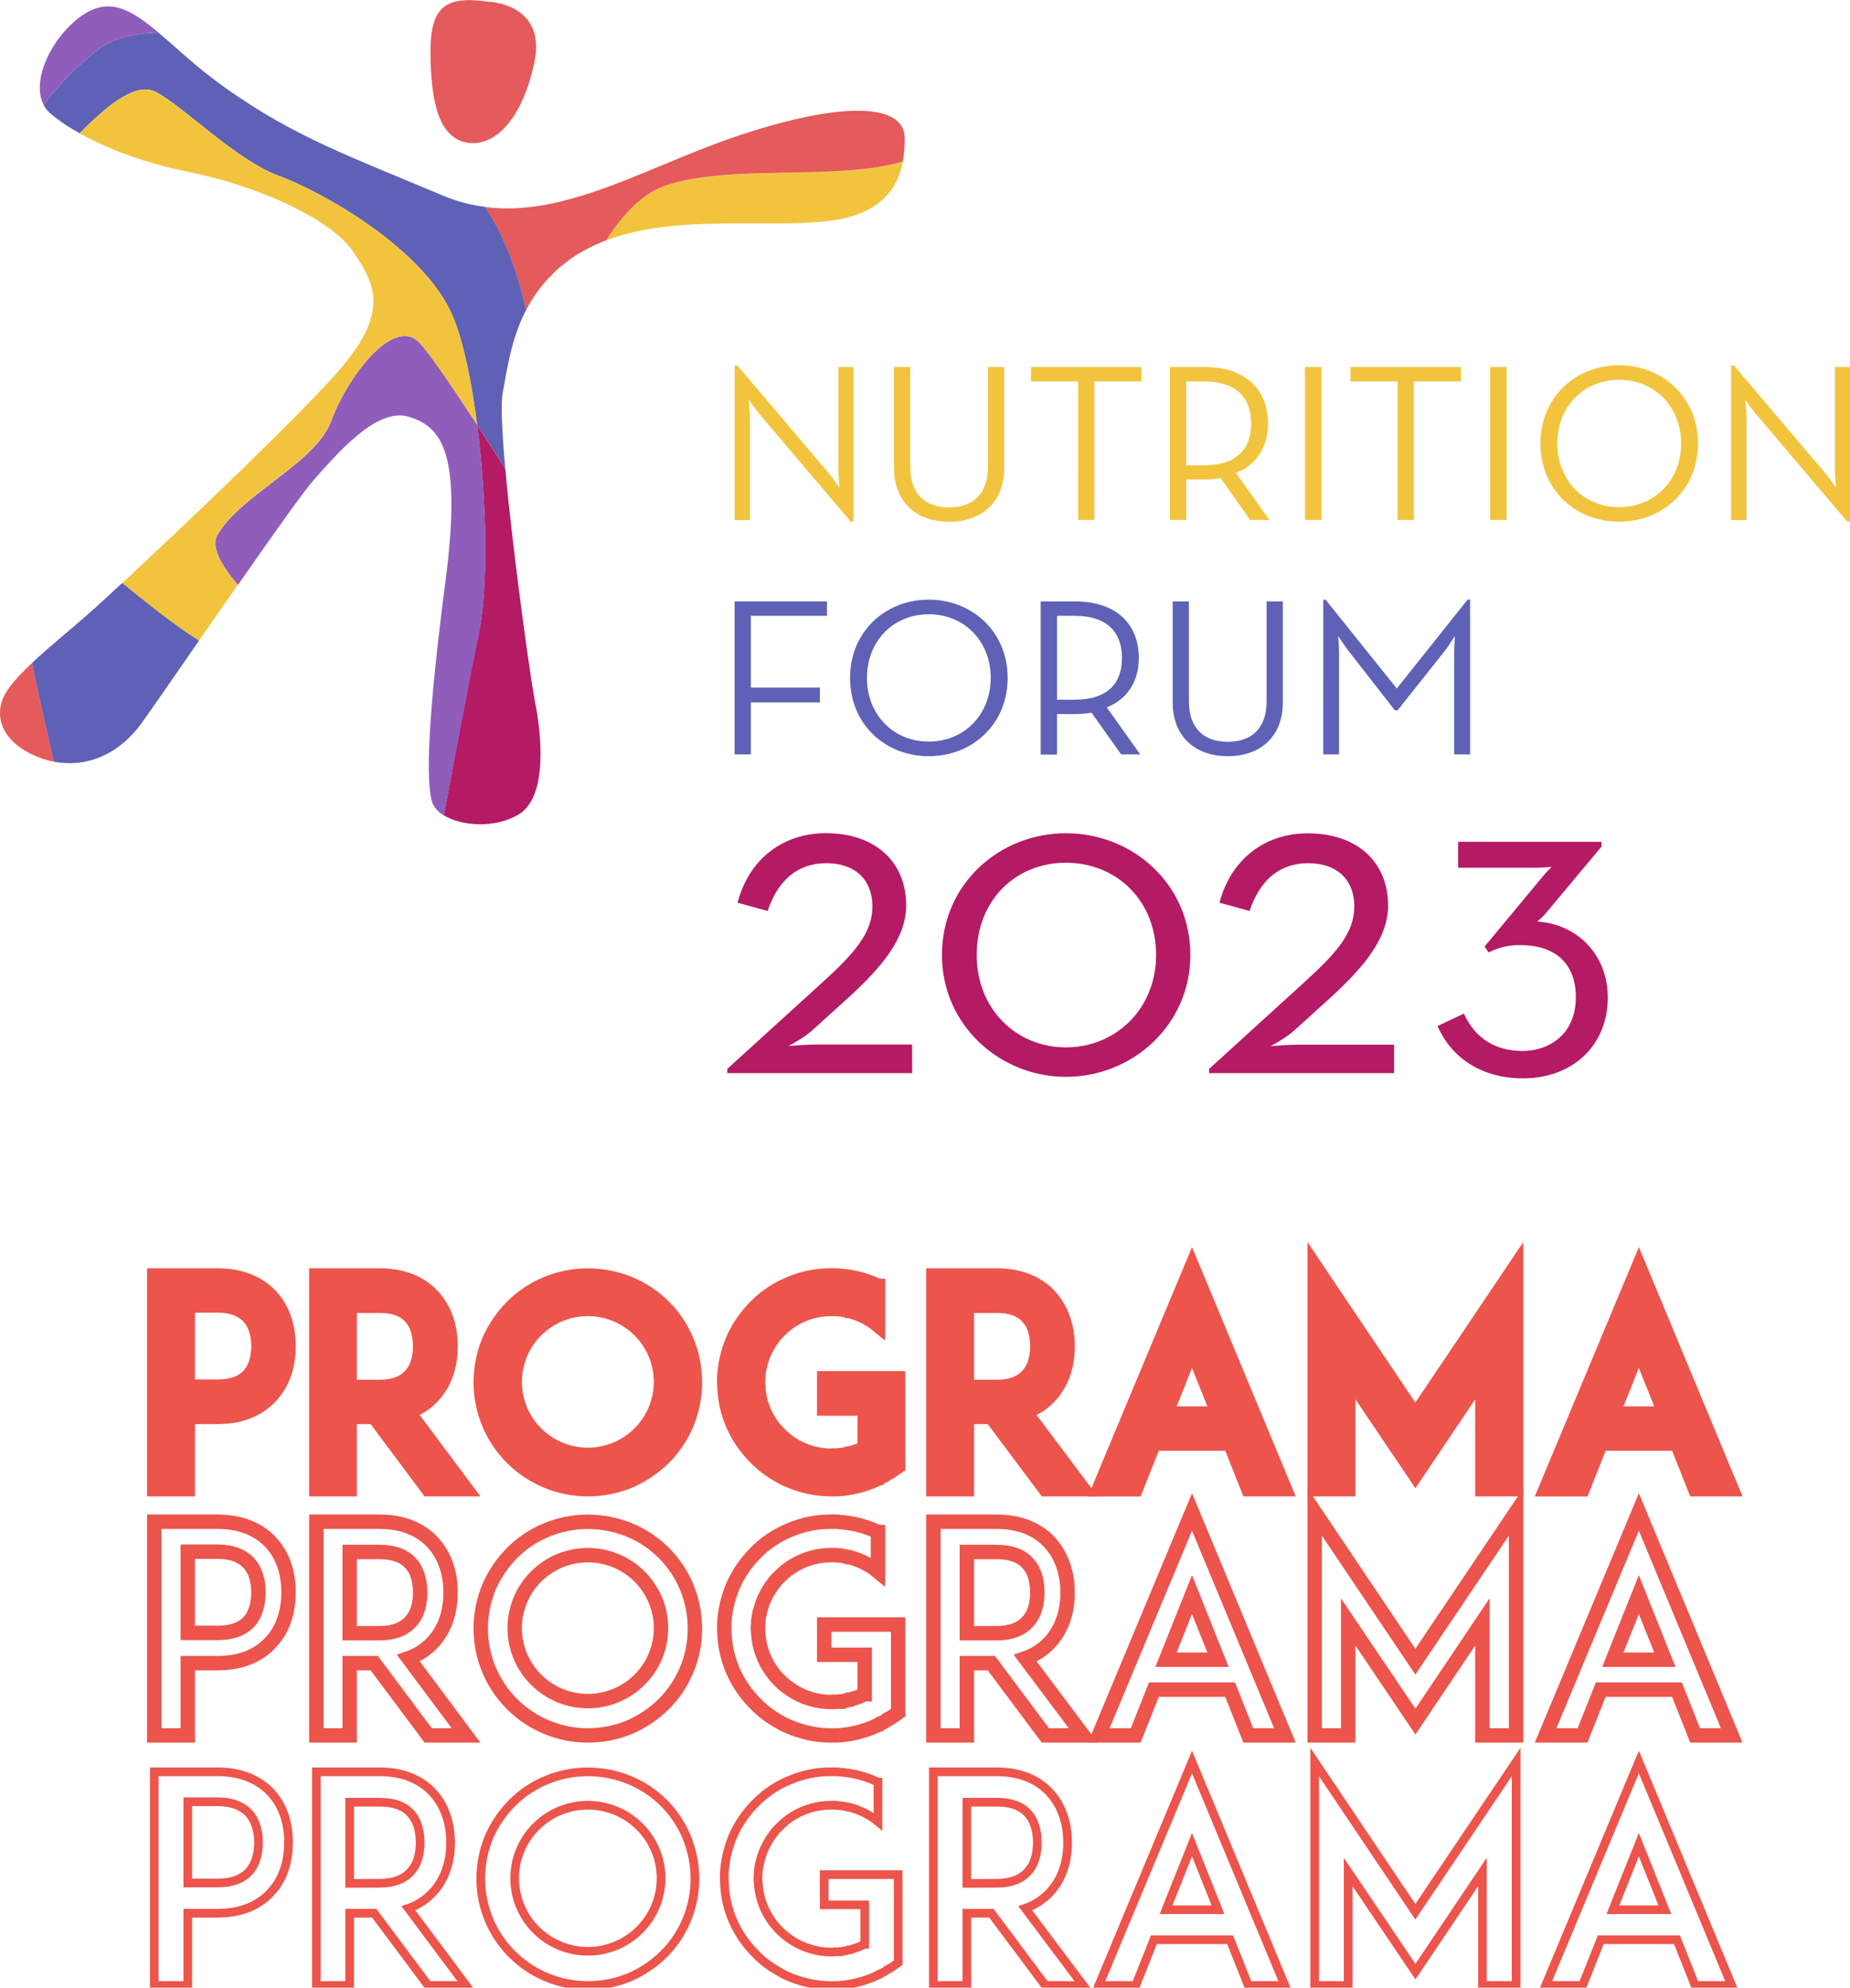 <svg width="335" height="360" viewBox="0 0 335 360" fill="none" xmlns="http://www.w3.org/2000/svg">
<g clip-path="url(#clip0_5_284)">
<path d="M33.062 320.902H39.44C44.561 320.902 47.541 322.993 49.109 324.712C51.199 327.009 52.245 330.082 52.245 333.682C52.245 337.282 51.199 340.411 49.109 342.652C47.541 344.427 44.586 346.513 39.44 346.513H34.002V359.604H27.936V320.902H33.062ZM46.812 333.682C46.812 332.178 46.495 329.977 45.083 328.413C43.832 327.059 41.947 326.327 39.44 326.327H34.002V341.037H39.44C41.946 341.037 43.827 340.359 45.083 339.002C46.495 337.438 46.812 335.246 46.812 333.682Z" stroke="#ED544B" stroke-width="1.57" stroke-miterlimit="10"/>
<path d="M84.392 359.604H77.542L67.768 346.513H63.315V359.604H57.285V320.902H68.788C73.909 320.902 76.889 322.993 78.457 324.763C80.497 327.009 81.593 330.137 81.593 333.732C81.593 337.327 80.497 340.411 78.457 342.652C77.234 344.004 75.688 345.027 73.964 345.625L84.392 359.604ZM68.763 341.088C71.275 341.088 73.155 340.356 74.356 339.002C75.818 337.438 76.08 335.246 76.08 333.732C76.08 332.218 75.818 329.977 74.356 328.413C73.155 327.059 71.27 326.407 68.763 326.407H63.315V341.113L68.763 341.088Z" stroke="#ED544B" stroke-width="1.57" stroke-miterlimit="10"/>
<path d="M98.921 358.09C95.403 356.613 92.4 354.132 90.289 350.96C88.179 347.787 87.054 344.063 87.056 340.255C87.055 337.659 87.568 335.088 88.563 332.689C89.566 330.4 90.984 328.314 92.745 326.537C94.51 324.775 96.605 323.374 98.911 322.416C101.298 321.419 103.861 320.907 106.449 320.912C109.049 320.913 111.624 321.425 114.027 322.416C118.685 324.351 122.388 328.043 124.329 332.689C125.323 335.089 125.835 337.659 125.837 340.255C125.841 342.837 125.329 345.394 124.329 347.776C123.369 350.077 121.965 352.167 120.198 353.928C118.415 355.684 116.323 357.098 114.027 358.1C111.625 359.094 109.049 359.605 106.449 359.604C103.863 359.606 101.303 359.092 98.921 358.09ZM97.041 330.864C94.882 333.035 93.544 335.885 93.254 338.929C92.965 341.974 93.741 345.024 95.451 347.562C97.162 350.099 99.701 351.967 102.636 352.847C105.571 353.727 108.722 353.565 111.551 352.389C114.38 351.213 116.714 349.095 118.154 346.396C119.594 343.697 120.053 340.583 119.451 337.585C118.85 334.586 117.226 331.888 114.855 329.95C112.484 328.012 109.514 326.953 106.449 326.954C104.7 326.955 102.968 327.301 101.354 327.972C99.739 328.643 98.273 329.626 97.041 330.864Z" stroke="#ED544B" stroke-width="1.57" stroke-miterlimit="10"/>
<path d="M162.643 344.999V355.483L161.281 356.42C161.231 356.42 161.231 356.42 161.176 356.475C161.119 356.528 161.047 356.563 160.97 356.576C160.914 356.631 160.864 356.681 160.814 356.681C160.789 356.713 160.757 356.739 160.72 356.758C160.684 356.776 160.644 356.786 160.603 356.786C160.543 356.851 160.471 356.904 160.392 356.942C160.342 356.997 160.291 356.997 160.236 357.047C160.181 357.097 160.13 357.097 160.08 357.152C160.03 357.207 159.924 357.202 159.819 357.257C159.713 357.313 159.713 357.308 159.663 357.358C159.592 357.424 159.499 357.462 159.402 357.463L159.296 357.568H159.191C159.111 357.632 159.023 357.684 158.929 357.724C158.824 357.779 158.668 357.829 158.562 357.879L158.512 357.934C156.316 358.912 153.958 359.478 151.557 359.604H150.552C148.471 359.614 146.404 359.275 144.436 358.601H144.381C144.175 358.551 144.019 358.446 143.808 358.396L143.024 358.08C142.367 357.831 141.738 357.517 141.144 357.142C139.553 356.296 138.107 355.205 136.858 353.908C135.073 352.152 133.65 350.066 132.666 347.766C131.913 345.989 131.438 344.107 131.259 342.186C131.204 341.559 131.154 340.877 131.154 340.255V339.253C131.29 336.994 131.8 334.773 132.661 332.68C133.656 330.384 135.076 328.297 136.848 326.528C138.598 324.746 140.697 323.343 143.014 322.406C145.393 321.383 147.961 320.87 150.552 320.902H151.557C151.717 320.893 151.876 320.911 152.029 320.957C154.286 321.104 156.498 321.651 158.562 322.572C158.562 322.586 158.568 322.6 158.579 322.611C158.589 322.621 158.603 322.627 158.618 322.627L158.929 322.782H158.985V329.927C158.185 329.263 157.306 328.702 156.366 328.257C155.593 327.894 154.789 327.597 153.964 327.37C153.936 327.373 153.908 327.37 153.881 327.362C153.854 327.353 153.829 327.339 153.808 327.32H153.653C153.597 327.27 153.547 327.27 153.442 327.27C153.401 327.265 153.363 327.245 153.336 327.214C153.13 327.164 152.864 327.164 152.658 327.109H152.552C152.502 327.109 152.396 327.059 152.341 327.059H152.266C152.192 327.067 152.117 327.049 152.055 327.009H151.582C151.532 327.009 151.482 326.954 151.426 326.954H150.592C148.171 326.928 145.792 327.58 143.722 328.834C143.642 328.896 143.554 328.948 143.461 328.989C142.617 329.512 141.845 330.142 141.164 330.865C140.924 331.079 140.696 331.307 140.481 331.546C140.481 331.56 140.476 331.572 140.466 331.582C140.457 331.591 140.444 331.597 140.431 331.597C140.187 331.896 139.96 332.209 139.752 332.534L139.647 332.639L139.33 333.111C139.277 333.168 139.242 333.239 139.23 333.316C138.465 334.536 137.916 335.877 137.606 337.282C137.556 337.332 137.556 337.332 137.556 337.388C137.442 337.904 137.355 338.426 137.295 338.952V339.523C137.249 339.765 137.23 340.01 137.24 340.255C137.233 340.482 137.251 340.709 137.295 340.932C137.343 341.919 137.5 342.898 137.762 343.85C138.552 346.636 140.229 349.089 142.54 350.839C144.851 352.59 147.671 353.542 150.572 353.552H150.939C150.967 353.555 150.995 353.552 151.022 353.544C151.049 353.535 151.074 353.521 151.095 353.502H151.879C151.879 353.447 151.929 353.447 151.984 353.447H152.296C152.663 353.397 153.08 353.291 153.447 353.241C153.497 353.241 153.497 353.241 153.552 353.186C153.625 353.194 153.697 353.176 153.758 353.136H153.919C153.94 353.117 153.964 353.102 153.991 353.093C154.018 353.085 154.047 353.082 154.075 353.086C154.134 353.042 154.208 353.023 154.281 353.031C154.321 353.027 154.358 353.009 154.386 352.981C155.129 352.778 155.849 352.498 156.532 352.143H156.582V344.999H149.25V339.523H162.633L162.643 344.999Z" stroke="#ED544B" stroke-width="1.57" stroke-miterlimit="10"/>
<path d="M196.147 359.604H189.298L179.523 346.513H175.081V359.604H169.015V320.902H180.518C185.639 320.902 188.619 322.993 190.187 324.763C192.228 327.009 193.323 330.137 193.323 333.732C193.323 337.327 192.228 340.411 190.187 342.652C188.955 344.008 187.399 345.03 185.664 345.625L196.147 359.604ZM180.518 341.088C183.031 341.088 184.906 340.356 186.112 339.002C187.574 337.438 187.835 335.246 187.835 333.732C187.835 332.218 187.574 329.977 186.112 328.413C184.906 327.059 183.026 326.407 180.518 326.407H175.081V341.113L180.518 341.088Z" stroke="#ED544B" stroke-width="1.57" stroke-miterlimit="10"/>
<path d="M222.752 351.311H208.952L205.656 359.604H198.967L215.852 319.132L232.672 359.604H226.044L222.752 351.311ZM220.556 345.886L215.852 334.098L211.148 345.886H220.556Z" stroke="#ED544B" stroke-width="1.57" stroke-miterlimit="10"/>
<path d="M268.438 359.604V339.047L256.307 357.097L244.13 339.047V359.604H238.064V319.132L256.292 346.252L274.539 319.132V359.604H268.438Z" stroke="#ED544B" stroke-width="1.57" stroke-miterlimit="10"/>
<path d="M303.667 351.311H289.867L286.57 359.604H279.881L296.767 319.132L313.582 359.604H306.958L303.667 351.311ZM301.471 345.886L296.767 334.098L292.063 345.886H301.471Z" stroke="#ED544B" stroke-width="1.57" stroke-miterlimit="10"/>
<path d="M33.062 275.612H39.44C44.561 275.612 47.541 277.698 49.109 279.422C51.199 281.714 52.245 284.792 52.245 288.392C52.245 291.992 51.199 295.121 49.109 297.362C47.541 299.137 44.586 301.223 39.44 301.223H34.002V314.314H27.936V275.612H33.062ZM46.807 288.392C46.807 286.888 46.495 284.687 45.083 283.123C43.832 281.769 41.947 281.037 39.44 281.037H34.002V295.742H39.44C41.946 295.742 43.827 295.074 45.083 293.737C46.495 292.148 46.807 289.956 46.807 288.392Z" stroke="#ED544B" stroke-width="2.61" stroke-miterlimit="10"/>
<path d="M84.392 314.314H77.542L67.768 301.223H63.315V314.314H57.285V275.612H68.788C73.909 275.612 76.889 277.698 78.457 279.472C80.497 281.714 81.593 284.847 81.593 288.442C81.593 292.037 80.497 295.121 78.457 297.362C77.234 298.714 75.688 299.737 73.964 300.335L84.392 314.314ZM68.763 295.798C71.275 295.798 73.155 295.066 74.356 293.712C75.818 292.148 76.08 289.956 76.08 288.442C76.08 286.928 75.818 284.687 74.356 283.123C73.155 281.769 71.27 281.092 68.763 281.092H63.315V295.798H68.763Z" stroke="#ED544B" stroke-width="2.61" stroke-miterlimit="10"/>
<path d="M98.921 312.8C95.403 311.321 92.4 308.84 90.29 305.667C88.179 302.493 87.054 298.769 87.056 294.96C87.055 292.366 87.568 289.796 88.563 287.399C89.565 285.109 90.983 283.024 92.745 281.247C94.509 279.484 96.604 278.083 98.911 277.126C101.297 276.126 103.86 275.615 106.449 275.622C109.049 275.621 111.625 276.132 114.027 277.126C118.685 279.061 122.388 282.753 124.329 287.399C125.323 289.797 125.835 292.366 125.837 294.96C125.842 297.542 125.329 300.099 124.329 302.481C123.367 304.782 121.964 306.873 120.198 308.638C118.414 310.393 116.322 311.807 114.027 312.81C111.625 313.804 109.049 314.315 106.449 314.314C103.863 314.316 101.303 313.802 98.921 312.8ZM97.041 285.574C94.885 287.744 93.549 290.592 93.26 293.633C92.971 296.675 93.748 299.723 95.457 302.258C97.166 304.793 99.703 306.658 102.636 307.538C105.569 308.417 108.716 308.255 111.543 307.08C114.37 305.905 116.701 303.789 118.14 301.092C119.58 298.395 120.038 295.284 119.438 292.289C118.837 289.293 117.215 286.597 114.847 284.66C112.479 282.722 109.511 281.664 106.449 281.664C104.699 281.663 102.967 282.008 101.352 282.679C99.738 283.35 98.272 284.334 97.041 285.574Z" stroke="#ED544B" stroke-width="2.61" stroke-miterlimit="10"/>
<path d="M162.643 299.708V310.192L161.281 311.13C161.231 311.13 161.231 311.13 161.176 311.18C161.12 311.236 161.048 311.273 160.97 311.285C160.914 311.341 160.864 311.391 160.809 311.391C160.785 311.423 160.754 311.449 160.718 311.467C160.682 311.485 160.643 311.495 160.603 311.496C160.542 311.56 160.471 311.612 160.392 311.651C160.342 311.702 160.286 311.702 160.236 311.757C160.186 311.812 160.13 311.807 160.08 311.862C160.03 311.917 159.924 311.912 159.819 311.962C159.713 312.012 159.713 312.017 159.663 312.068C159.592 312.133 159.499 312.17 159.402 312.173L159.296 312.278H159.191C159.111 312.342 159.023 312.394 158.929 312.434C158.824 312.484 158.668 312.539 158.562 312.589L158.512 312.644C156.314 313.617 153.958 314.183 151.557 314.314H150.552C148.471 314.324 146.404 313.985 144.436 313.311H144.381C144.175 313.261 144.014 313.156 143.808 313.1L143.024 312.79C142.367 312.538 141.736 312.224 141.139 311.852C139.55 311.004 138.104 309.913 136.853 308.618C135.071 306.859 133.65 304.771 132.666 302.471C131.913 300.694 131.436 298.812 131.254 296.891C131.204 296.269 131.154 295.587 131.154 294.96V293.958C131.287 291.698 131.797 289.477 132.661 287.384C133.653 285.089 135.072 283.001 136.843 281.232C138.595 279.452 140.696 278.049 143.014 277.111C145.393 276.088 147.961 275.575 150.552 275.607H151.557C151.717 275.598 151.876 275.616 152.029 275.662C154.286 275.809 156.498 276.356 158.562 277.276C158.562 277.291 158.568 277.305 158.579 277.315C158.589 277.326 158.603 277.332 158.618 277.332L158.929 277.487H158.98V284.632C158.182 283.968 157.304 283.407 156.366 282.962C155.593 282.599 154.789 282.302 153.964 282.075C153.936 282.078 153.908 282.076 153.881 282.067C153.854 282.058 153.829 282.044 153.808 282.025H153.648C153.597 281.969 153.547 281.969 153.442 281.969C153.401 281.966 153.364 281.949 153.336 281.919C153.125 281.869 152.864 281.869 152.658 281.814H152.552C152.502 281.814 152.396 281.764 152.341 281.764H152.266C152.191 281.772 152.116 281.753 152.055 281.709H151.582C151.532 281.709 151.482 281.659 151.426 281.659H150.592C148.172 281.636 145.793 282.287 143.722 283.539C143.643 283.604 143.555 283.658 143.461 283.699C142.616 284.223 141.843 284.853 141.159 285.574C140.922 285.789 140.696 286.014 140.481 286.251C140.481 286.251 140.481 286.306 140.431 286.306C140.187 286.606 139.96 286.919 139.752 287.244L139.647 287.349L139.33 287.816C139.276 287.875 139.24 287.948 139.225 288.026C138.459 289.245 137.912 290.587 137.606 291.992C137.556 292.042 137.556 292.042 137.556 292.092C137.442 292.609 137.355 293.131 137.295 293.657V294.233C137.249 294.473 137.231 294.717 137.24 294.96C137.232 295.189 137.251 295.418 137.295 295.642C137.343 296.629 137.5 297.608 137.762 298.56C138.55 301.347 140.227 303.802 142.538 305.552C144.85 307.303 147.67 308.254 150.572 308.262H150.939C150.967 308.265 150.995 308.262 151.022 308.254C151.049 308.245 151.074 308.231 151.095 308.212H151.879C151.879 308.157 151.929 308.157 151.984 308.157H152.296C152.663 308.107 153.08 308.001 153.447 307.951C153.497 307.951 153.497 307.951 153.552 307.896C153.625 307.903 153.697 307.886 153.758 307.846H153.914C153.935 307.825 153.96 307.809 153.988 307.799C154.016 307.79 154.046 307.787 154.075 307.791C154.136 307.751 154.208 307.733 154.281 307.741C154.321 307.736 154.358 307.719 154.386 307.69C155.129 307.488 155.849 307.207 156.532 306.853H156.582V299.708H149.25V294.233H162.633L162.643 299.708Z" stroke="#ED544B" stroke-width="2.61" stroke-miterlimit="10"/>
<path d="M196.147 314.314H189.298L179.523 301.223H175.081V314.314H169.015V275.612H180.513C185.639 275.612 188.619 277.698 190.187 279.472C192.197 281.714 193.323 284.847 193.323 288.442C193.323 292.037 192.223 295.121 190.187 297.362C188.955 298.718 187.399 299.74 185.664 300.335L196.147 314.314ZM180.513 295.798C183.026 295.798 184.906 295.066 186.107 293.712C187.574 292.148 187.835 289.956 187.835 288.442C187.835 286.928 187.574 284.687 186.107 283.123C184.906 281.769 183.026 281.092 180.513 281.092H175.081V295.798H180.513Z" stroke="#ED544B" stroke-width="2.61" stroke-miterlimit="10"/>
<path d="M222.752 306.021H208.952L205.656 314.314H198.967L215.852 273.842L232.672 314.314H226.044L222.752 306.021ZM220.556 300.596L215.852 288.808L211.143 300.596H220.556Z" stroke="#ED544B" stroke-width="2.61" stroke-miterlimit="10"/>
<path d="M268.433 314.314V293.757L256.307 311.807L244.13 293.757V314.314H238.064V273.842L256.292 300.962L274.534 273.842V314.314H268.433Z" stroke="#ED544B" stroke-width="2.61" stroke-miterlimit="10"/>
<path d="M303.667 306.021H289.867L286.57 314.314H279.881L296.767 273.842L313.582 314.314H306.958L303.667 306.021ZM301.471 300.596L296.767 288.808L292.058 300.596H301.471Z" stroke="#ED544B" stroke-width="2.61" stroke-miterlimit="10"/>
<path d="M33.062 231.013H39.44C44.561 231.013 47.541 233.099 49.109 234.824C51.199 237.115 52.245 240.194 52.245 243.794C52.245 247.394 51.199 250.522 49.109 252.764C47.541 254.533 44.586 256.624 39.44 256.624H34.002V269.71H27.936V231.013H33.062ZM46.807 243.794C46.807 242.29 46.495 240.089 45.083 238.524C43.832 237.17 41.947 236.438 39.44 236.438H34.002V251.144H39.44C41.946 251.144 43.827 250.467 45.083 249.113C46.495 247.549 46.807 245.358 46.807 243.794Z" fill="#ED544B" stroke="#ED544B" stroke-width="2.61" stroke-miterlimit="10"/>
<path d="M84.392 269.71H77.542L67.768 256.624H63.315V269.71H57.285V231.013H68.788C73.909 231.013 76.889 233.099 78.457 234.874C80.497 237.115 81.593 240.244 81.593 243.844C81.593 247.444 80.497 250.522 78.457 252.764C77.234 254.116 75.688 255.138 73.964 255.737L84.392 269.71ZM68.763 251.199C71.275 251.199 73.155 250.467 74.356 249.113C75.818 247.549 76.08 245.358 76.08 243.844C76.08 242.33 75.818 240.089 74.356 238.524C73.155 237.17 71.27 236.489 68.763 236.489H63.315V251.199H68.763Z" fill="#ED544B" stroke="#ED544B" stroke-width="2.61" stroke-miterlimit="10"/>
<path d="M98.921 268.201C95.403 266.723 92.4 264.242 90.29 261.068C88.179 257.895 87.054 254.17 87.056 250.362C87.055 247.767 87.568 245.198 88.563 242.801C89.565 240.511 90.983 238.425 92.745 236.649C94.508 234.884 96.603 233.483 98.911 232.528C101.297 231.528 103.86 231.016 106.449 231.024C109.049 231.023 111.625 231.534 114.027 232.528C118.685 234.462 122.388 238.155 124.329 242.801C125.323 245.199 125.835 247.768 125.837 250.362C125.842 252.944 125.329 255.501 124.329 257.883C123.367 260.184 121.964 262.275 120.198 264.04C118.414 265.794 116.322 267.208 114.027 268.211C111.624 269.203 109.049 269.714 106.449 269.715C103.863 269.716 101.304 269.201 98.921 268.201ZM97.041 240.976C94.885 243.146 93.549 245.993 93.26 249.035C92.971 252.077 93.748 255.124 95.457 257.659C97.166 260.194 99.703 262.06 102.636 262.939C105.569 263.818 108.716 263.657 111.543 262.482C114.37 261.307 116.701 259.191 118.14 256.494C119.58 253.797 120.038 250.686 119.438 247.69C118.837 244.694 117.215 241.998 114.847 240.061C112.479 238.124 109.511 237.065 106.449 237.065C104.699 237.064 102.967 237.409 101.352 238.081C99.738 238.752 98.272 239.736 97.041 240.976Z" fill="#ED544B" stroke="#ED544B" stroke-width="2.61" stroke-miterlimit="10"/>
<path d="M162.643 255.11V265.594L161.281 266.532C161.231 266.532 161.231 266.532 161.176 266.582C161.12 266.638 161.048 266.675 160.97 266.687C160.914 266.742 160.864 266.792 160.809 266.792C160.785 266.824 160.754 266.85 160.718 266.868C160.682 266.887 160.643 266.897 160.603 266.898C160.542 266.961 160.471 267.014 160.392 267.053C160.342 267.103 160.286 267.103 160.236 267.158C160.186 267.214 160.13 267.208 160.08 267.264C160.03 267.319 159.924 267.314 159.819 267.364C159.713 267.414 159.713 267.419 159.663 267.469C159.592 267.535 159.499 267.572 159.402 267.574L159.296 267.68H159.191C159.111 267.744 159.023 267.796 158.929 267.835C158.824 267.885 158.668 267.941 158.562 267.991L158.512 268.046C156.315 269.019 153.958 269.583 151.557 269.71H150.552C148.471 269.721 146.404 269.382 144.436 268.708H144.381C144.175 268.652 144.014 268.552 143.808 268.497L143.024 268.186C142.367 267.935 141.736 267.621 141.139 267.249C139.55 266.4 138.104 265.309 136.853 264.015C135.072 262.257 133.65 260.171 132.666 257.873C131.913 256.095 131.437 254.213 131.254 252.292C131.204 251.666 131.154 250.989 131.154 250.362V249.359C131.287 247.1 131.796 244.878 132.661 242.786C133.653 240.49 135.072 238.403 136.843 236.634C138.595 234.853 140.696 233.451 143.014 232.513C145.393 231.489 147.961 230.977 150.552 231.008H151.557C151.717 230.999 151.876 231.018 152.029 231.064C154.286 231.211 156.498 231.758 158.562 232.678C158.562 232.685 158.564 232.692 158.567 232.698C158.57 232.705 158.574 232.711 158.579 232.715C158.584 232.72 158.59 232.724 158.597 232.726C158.604 232.728 158.611 232.729 158.618 232.728L158.929 232.889H158.98V240.038C158.182 239.375 157.304 238.814 156.366 238.369C155.593 238.005 154.789 237.708 153.964 237.481C153.936 237.485 153.908 237.482 153.881 237.474C153.854 237.465 153.829 237.451 153.808 237.431H153.648C153.597 237.376 153.547 237.376 153.442 237.376C153.401 237.373 153.364 237.355 153.336 237.326C153.125 237.271 152.864 237.271 152.658 237.221H152.552C152.502 237.221 152.396 237.17 152.341 237.17H152.266C152.191 237.179 152.116 237.159 152.055 237.115H151.582C151.532 237.115 151.482 237.065 151.426 237.065H150.592C148.172 237.041 145.793 237.69 143.722 238.94C143.644 239.006 143.556 239.058 143.461 239.096C142.615 239.62 141.841 240.252 141.159 240.976C140.922 241.19 140.696 241.416 140.481 241.653C140.481 241.653 140.481 241.708 140.431 241.708C140.185 242.006 139.959 242.319 139.752 242.646L139.647 242.751L139.33 243.217C139.276 243.276 139.24 243.349 139.225 243.428C138.46 244.645 137.912 245.985 137.606 247.389C137.556 247.444 137.556 247.444 137.556 247.494C137.442 248.011 137.355 248.533 137.295 249.058V249.635C137.249 249.874 137.231 250.118 137.24 250.362C137.232 250.591 137.251 250.819 137.295 251.044C137.343 252.031 137.5 253.009 137.762 253.962C138.55 256.749 140.227 259.203 142.538 260.954C144.85 262.704 147.67 263.656 150.572 263.664H150.939C150.967 263.667 150.996 263.664 151.023 263.654C151.05 263.645 151.075 263.629 151.095 263.609H151.879C151.879 263.558 151.929 263.558 151.984 263.558H152.296C152.663 263.508 153.08 263.403 153.447 263.348C153.497 263.348 153.497 263.348 153.552 263.298C153.625 263.305 153.697 263.287 153.758 263.248H153.914C153.935 263.227 153.96 263.211 153.988 263.201C154.016 263.192 154.046 263.189 154.075 263.192C154.136 263.153 154.208 263.135 154.281 263.142C154.322 263.137 154.359 263.118 154.386 263.087C155.13 262.889 155.849 262.609 156.532 262.255H156.582V255.11H149.25V249.635H162.633L162.643 255.11Z" fill="#ED544B" stroke="#ED544B" stroke-width="2.61" stroke-miterlimit="10"/>
<path d="M196.147 269.71H189.298L179.523 256.624H175.081V269.71H169.015V231.013H180.513C185.639 231.013 188.619 233.099 190.187 234.874C192.197 237.115 193.323 240.244 193.323 243.844C193.323 247.444 192.223 250.522 190.187 252.764C188.955 254.119 187.399 255.142 185.664 255.737L196.147 269.71ZM180.513 251.199C183.026 251.199 184.906 250.467 186.107 249.113C187.574 247.549 187.835 245.358 187.835 243.844C187.835 242.33 187.574 240.089 186.107 238.524C184.906 237.17 183.026 236.489 180.513 236.489H175.081V251.199H180.513Z" fill="#ED544B" stroke="#ED544B" stroke-width="2.61" stroke-miterlimit="10"/>
<path d="M222.752 261.447H208.952L205.656 269.735H198.967L215.852 229.269L232.672 269.71H226.044L222.752 261.447ZM220.556 256.022L215.852 244.235L211.143 256.022H220.556Z" fill="#ED544B" stroke="#ED544B" stroke-width="2.61" stroke-miterlimit="10"/>
<path d="M268.433 269.71V249.154L256.307 267.204L244.13 249.154V269.71H238.064V229.244L256.292 256.364L274.534 229.244V269.71H268.433Z" fill="#ED544B" stroke="#ED544B" stroke-width="2.61" stroke-miterlimit="10"/>
<path d="M303.667 261.447H289.867L286.57 269.735H279.881L296.767 229.269L313.582 269.71H306.958L303.667 261.447ZM301.471 256.022L296.767 244.235L292.058 256.022H301.471Z" fill="#ED544B" stroke="#ED544B" stroke-width="2.61" stroke-miterlimit="10"/>
<path d="M137.475 74.932C136.702 73.994 135.556 72.365 135.556 72.365C135.556 72.365 135.802 74.315 135.802 75.499V94.2H133.023V66.193H133.525L150.109 85.747C150.883 86.684 152.029 88.314 152.029 88.314C152.029 88.314 151.823 86.359 151.823 85.175V66.474H154.557V94.486H154.054L137.475 74.932Z" fill="#F2C43E"/>
<path d="M161.889 84.729V66.474H164.829V84.523C164.829 89.452 167.523 91.899 171.865 91.899C176.207 91.899 178.9 89.452 178.9 84.523V66.474H181.84V84.729C181.84 91.207 177.513 94.506 171.88 94.506C166.246 94.506 161.889 91.207 161.889 84.729Z" fill="#F2C43E"/>
<path d="M195.243 69.081H186.7V66.474H206.711V69.081H198.168V94.18H195.223L195.243 69.081Z" fill="#F2C43E"/>
<path d="M229.868 94.18H226.395L221.048 86.599C220.077 86.765 219.094 86.847 218.109 86.845H214.802V94.18H211.857V66.474H218.099C225.692 66.474 229.612 70.71 229.612 76.702C229.612 80.858 227.652 84.117 223.812 85.662L229.868 94.18ZM217.943 84.278C224.235 84.278 226.561 81.059 226.561 76.702C226.561 72.345 224.194 69.081 217.943 69.081H214.802V84.278H217.943Z" fill="#F2C43E"/>
<path d="M236.316 66.474H239.296V94.18H236.316V66.474Z" fill="#F2C43E"/>
<path d="M253.095 69.081H244.552V66.474H264.564V69.081H256.02V94.18H253.08L253.095 69.081Z" fill="#F2C43E"/>
<path d="M269.83 66.474H272.815V94.18H269.83V66.474Z" fill="#F2C43E"/>
<path d="M278.941 80.327C278.941 71.974 285.309 66.153 293.188 66.153C301.068 66.153 307.481 71.974 307.481 80.327C307.481 88.68 301.114 94.486 293.188 94.486C285.263 94.486 278.941 88.68 278.941 80.327ZM304.42 80.327C304.42 73.729 299.681 68.795 293.188 68.795C286.696 68.795 282.002 73.724 282.002 80.327C282.002 86.93 286.736 91.859 293.188 91.859C299.641 91.859 304.42 86.93 304.42 80.327Z" fill="#F2C43E"/>
<path d="M317.929 74.932C317.155 73.994 316.009 72.365 316.009 72.365C316.009 72.365 316.255 74.315 316.255 75.499V94.2H313.476V66.193H313.979L330.563 85.747C331.336 86.684 332.482 88.314 332.482 88.314C332.482 88.314 332.276 86.359 332.276 85.175V66.474H335.01V94.486H334.508L317.929 74.932Z" fill="#F2C43E"/>
<path d="M133.023 108.931H149.753V111.533H135.963V124.529H148.461V127.222H135.963V136.633H133.023V108.931Z" fill="#5E61B5"/>
<path d="M153.929 122.784C153.929 114.431 160.296 108.605 168.181 108.605C176.066 108.605 182.468 114.431 182.468 122.784C182.468 131.137 176.101 136.959 168.181 136.959C160.261 136.959 153.929 131.137 153.929 122.784ZM179.408 122.784C179.408 116.181 174.669 111.253 168.181 111.253C161.693 111.253 156.989 116.176 156.989 122.784C156.989 129.393 161.723 134.316 168.181 134.316C174.639 134.316 179.403 129.383 179.403 122.784H179.408Z" fill="#5E61B5"/>
<path d="M206.474 136.638H203.022L197.655 129.082C196.684 129.247 195.7 129.33 194.715 129.328H191.408V136.663H188.448V108.931H194.7C202.293 108.931 206.213 113.168 206.213 119.159C206.213 123.316 204.253 126.57 200.414 128.119L206.474 136.638ZM194.549 126.735C200.841 126.735 203.168 123.516 203.168 119.159C203.168 114.802 200.801 111.533 194.549 111.533H191.408V126.73L194.549 126.735Z" fill="#5E61B5"/>
<path d="M212.35 127.182V108.931H215.289V126.981C215.289 131.91 217.988 134.351 222.325 134.351C226.662 134.351 229.361 131.91 229.361 126.981V108.931H232.296V127.182C232.296 133.665 227.969 136.959 222.335 136.959C216.702 136.959 212.35 133.665 212.35 127.182Z" fill="#5E61B5"/>
<path d="M239.622 108.605H240.029L252.935 124.7L265.754 108.605H266.207V136.638H263.327V118.342C263.327 117.084 263.448 115.163 263.448 115.163C262.853 116.168 262.199 117.135 261.488 118.061L253.08 128.651H252.578L244.321 118.051C243.601 117.121 242.93 116.154 242.311 115.153C242.311 115.153 242.477 117.074 242.477 118.332V136.628H239.617L239.622 108.605Z" fill="#5E61B5"/>
<path d="M131.696 193.595L148.954 177.897C154.652 172.717 157.969 168.982 157.969 164.229C157.969 158.969 154.482 156.337 149.637 156.337C144.446 156.337 140.878 159.391 139.003 164.996L133.561 163.492C135.601 155.655 141.712 150.902 149.552 150.902C158.567 150.902 164.09 156.167 164.09 163.973C164.09 169.829 159.839 175.004 153.718 180.609L147.24 186.465C145.732 187.909 142.818 189.439 142.818 189.439C142.818 189.439 145.963 189.183 147.582 189.183H165.171V194.362H131.696V193.595Z" fill="#B51A65"/>
<path d="M170.568 172.973C170.568 160.072 181.026 150.912 193.016 150.912C205.077 150.912 215.55 160.082 215.55 172.973C215.55 185.618 205.093 195.034 193.016 195.034C181.026 195.039 170.568 185.618 170.568 172.973ZM209.344 172.973C209.344 163.041 202.118 156.252 193.016 156.252C183.915 156.252 176.86 163.041 176.86 172.973C176.86 182.65 183.92 189.694 193.016 189.694C202.112 189.694 209.344 182.65 209.344 172.973Z" fill="#B51A65"/>
<path d="M218.948 193.595L236.19 177.897C241.909 172.702 245.236 168.982 245.236 164.229C245.236 158.969 241.748 156.337 236.899 156.337C231.712 156.337 228.144 159.391 226.27 164.996L220.827 163.492C222.868 155.68 228.994 150.927 236.813 150.927C245.829 150.927 251.357 156.192 251.357 163.998C251.357 169.855 247.105 175.029 240.984 180.634L234.522 186.491C233.014 187.935 230.099 189.464 230.099 189.464C230.099 189.464 233.245 189.208 234.858 189.208H252.447V194.362H218.948V193.595Z" fill="#B51A65"/>
<path d="M0.452 126.705C-1.131 130.982 1.483 135.229 7.624 137.39C8.319 137.628 9.032 137.816 9.755 137.951C8.383 132.045 6.92 125.863 5.82 120.047C3.227 122.479 1.161 124.785 0.452 126.705Z" fill="#E55A5A"/>
<path d="M109.791 43.535C122.414 38.732 138.913 41.369 150.044 40.026C159.402 38.887 162.563 34.184 163.487 29.286C151.426 32.856 131.701 29.647 120.304 33.723C116.268 35.157 112.766 38.867 109.791 43.535Z" fill="#F2C43E"/>
<path d="M163.824 24.939C163.738 18.812 152.858 18.215 133.887 24.508C117.62 29.903 102.644 39.464 87.774 37.484C90.945 41.996 93.588 48.735 95.282 56.14C97.735 51.364 101.628 47.476 106.413 45.024C107.505 44.455 108.632 43.953 109.785 43.52C112.76 38.852 116.263 35.142 120.298 33.703C131.696 29.627 151.421 32.836 163.482 29.266C163.74 27.838 163.854 26.389 163.824 24.939Z" fill="#E55A5A"/>
<path d="M16.272 110.952C13.006 113.855 9.01 117.049 5.819 120.047C6.92 125.863 8.382 132.045 9.754 137.951C15.342 139.049 21.358 136.903 25.645 130.962C27.389 128.545 31.424 122.699 36.052 116.011C31.152 112.892 26.419 109.026 22.157 105.562C19.504 108.024 17.428 109.919 16.272 110.952Z" fill="#5E61B5"/>
<path d="M86.699 114.722C85.131 122.158 82.402 136.678 80.367 147.663C83.553 149.599 89.553 150.11 93.91 147.513C99.554 144.138 97.805 131.654 96.86 127.016C96.192 123.732 92.905 100.608 91.498 84.9C89.759 82.162 88.04 79.49 86.407 76.978C88.141 90.656 88.443 106.519 86.699 114.722Z" fill="#B51A65"/>
<path d="M86.432 76.983C81.271 69.061 76.949 62.794 75.452 61.61C70.818 57.94 62.858 68.384 60.024 76.15C57.189 83.917 43.942 89.292 39.419 96.798C38.083 99.019 40.088 102.393 43.073 105.963C49.274 97.063 55.089 88.846 56.873 86.855C60.717 82.578 68.13 73.669 73.999 75.474C79.869 77.279 83.744 81.701 80.653 105.396C77.562 129.092 76.934 142.178 78.391 145.628C78.83 146.507 79.533 147.227 80.402 147.688C82.437 136.703 85.166 122.183 86.734 114.747C88.442 106.519 88.141 90.656 86.432 76.983Z" fill="#905DBB"/>
<path d="M80.371 35.498C63.039 28.183 53.511 24.889 40.922 15.999C35.897 12.46 32.047 8.739 28.69 5.901C23.891 5.962 20.097 7.245 18.086 8.749C14.229 11.672 10.795 15.114 7.885 18.977C8.16 19.523 8.533 20.015 8.985 20.427C10.665 21.853 12.493 23.095 14.438 24.132C20.182 18.241 24.896 15.011 28.137 16.611C32.952 19.018 42.711 28.995 50.46 31.828C58.209 34.661 76.939 45.065 82.045 57.399C83.915 61.911 85.397 69.076 86.402 76.953C88.035 79.46 89.754 82.137 91.493 84.875C90.91 78.357 90.648 73.132 91.035 71.112C91.779 67.206 92.478 61.54 95.282 56.11C93.588 48.705 90.945 41.946 87.774 37.454C85.23 37.136 82.74 36.478 80.371 35.498Z" fill="#5E61B5"/>
<path d="M28.69 5.901C23.63 1.619 19.715 -0.617 14.739 2.893C9.317 6.759 5.608 14.59 7.89 18.962C10.8 15.105 14.231 11.668 18.086 8.749C20.097 7.245 23.891 5.961 28.69 5.901Z" fill="#905DBB"/>
<path d="M39.389 96.777C43.912 89.257 57.164 83.877 59.993 76.13C62.823 68.384 70.788 57.94 75.421 61.59C76.929 62.773 81.241 69.041 86.402 76.963C85.397 69.066 83.915 61.921 82.045 57.409C76.939 45.09 58.224 34.681 50.46 31.838C42.696 28.995 32.957 19.043 28.137 16.636C24.896 15.016 20.182 18.245 14.438 24.157C19.368 26.909 26.233 29.562 34.218 31.151C45.822 33.457 59.501 39.283 63.783 45.37C68.064 51.457 70.547 56.636 61.27 67.216C53.812 75.739 33.052 95.454 22.142 105.582C26.404 109.056 31.148 112.912 36.037 116.031C38.294 112.777 40.686 109.322 43.028 105.963C40.058 102.373 38.053 98.999 39.389 96.777Z" fill="#F2C43E"/>
<path d="M84.352 25.796C89.377 26.834 94.609 21.785 96.785 11.166C98.961 0.547 88.347 0.301 88.347 0.301C80.447 -0.832 77.874 1.369 77.954 9.752C78.035 18.135 79.341 24.728 84.352 25.796Z" fill="#E55A5A"/>
<path d="M278.353 166.901C278.908 166.459 279.422 165.969 279.891 165.437L289.942 153.404L290.002 153.329V152.466H264.031V157.159H278.404C279.264 157.149 280.123 157.09 280.977 156.984C280.534 157.425 279.921 158.067 279.378 158.729L268.825 171.439L269.569 172.502L269.78 172.396C271.498 171.552 273.394 171.133 275.308 171.173C281.705 171.173 285.359 174.602 285.359 180.589C285.359 187.333 280.514 190.351 275.715 190.351C270.84 190.351 267.207 188.09 265.202 183.833L265.086 183.582L260.312 185.834L260.423 186.084C263.101 191.945 268.694 195.31 275.77 195.31C284.816 195.31 291.138 189.293 291.138 180.669C291.138 173.078 285.806 167.403 278.353 166.901Z" fill="#B51A65"/>
</g>
<defs>
<clipPath id="clip0_5_284">
<rect width="335" height="360" fill="white"/>
</clipPath>
</defs>
</svg>

